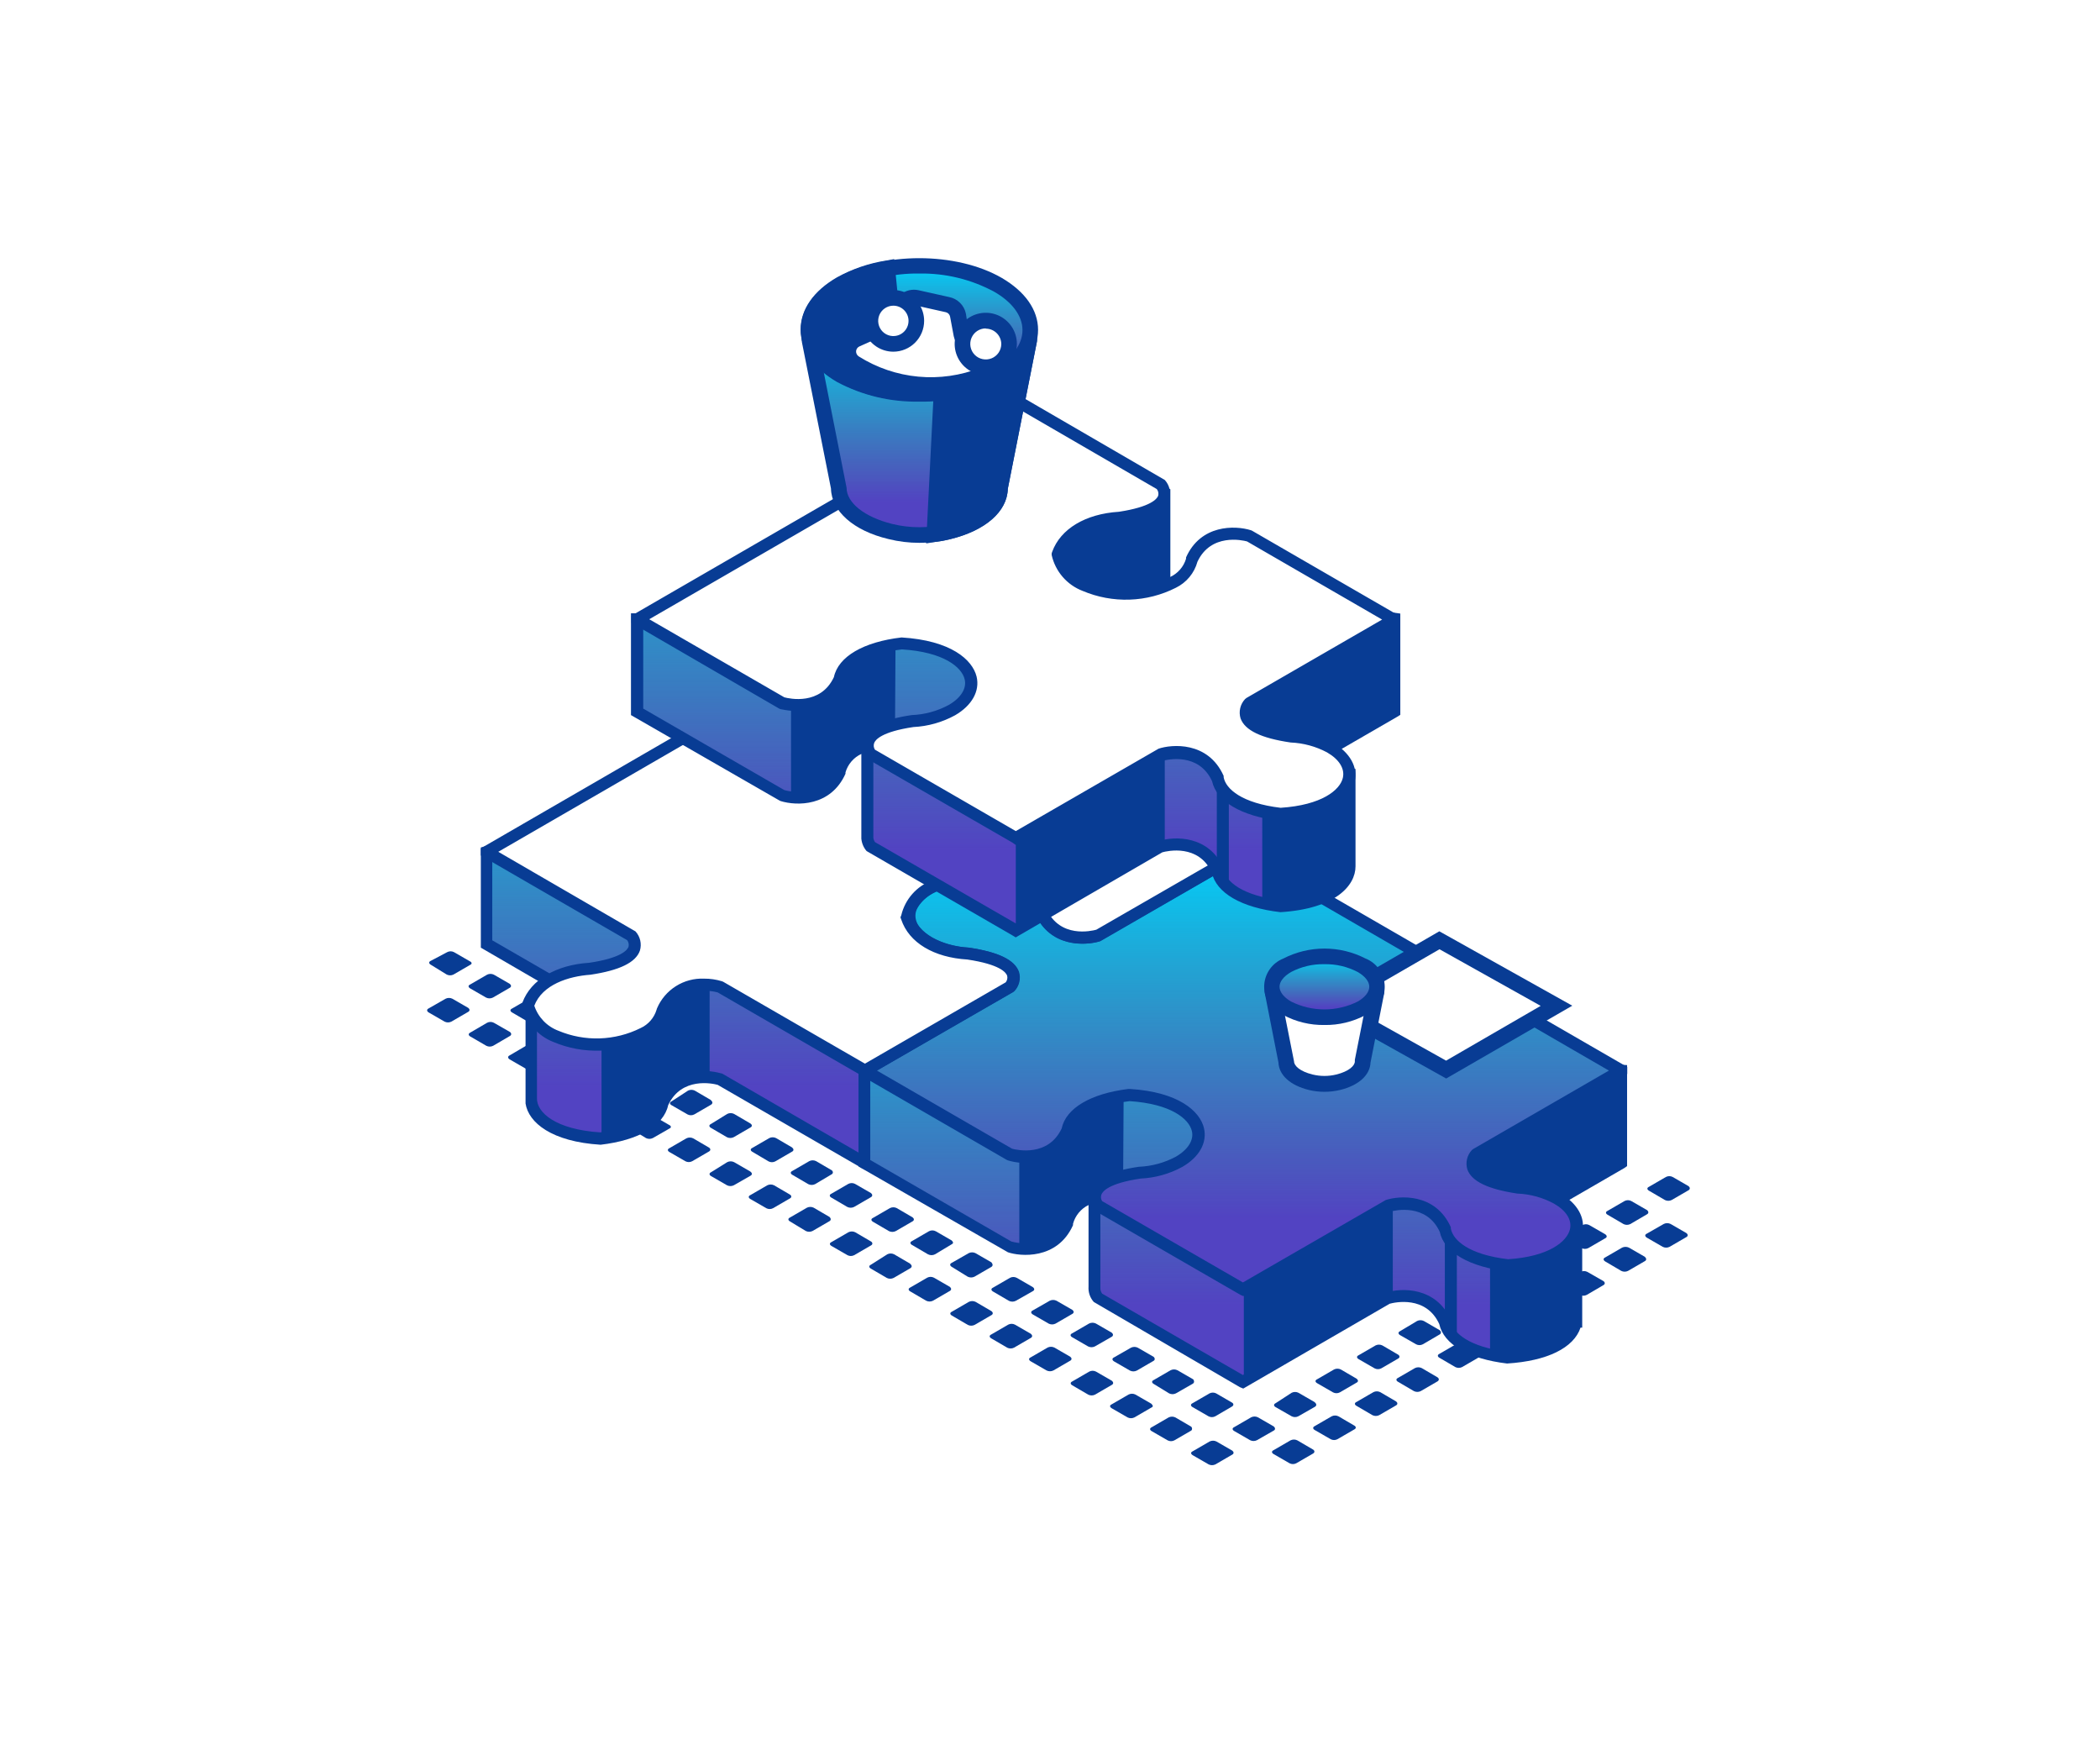 <svg width="480" height="400" viewBox="0 0 480 400" fill="none" xmlns="http://www.w3.org/2000/svg">
<rect width="480" height="400" fill="white"/>
<path d="M107.524 220.474L103.654 222.718C103.413 222.837 103.149 222.899 102.88 222.899C102.612 222.899 102.347 222.837 102.106 222.718L98.465 220.474C98.007 220.215 97.949 219.812 98.465 219.582L102.221 217.597C102.459 217.471 102.725 217.405 102.995 217.405C103.264 217.405 103.53 217.471 103.769 217.597L107.41 219.697C107.868 219.898 107.926 220.301 107.524 220.474Z" fill="#083C94"/>
<path d="M116.525 225.739L112.655 227.983C112.414 228.102 112.15 228.164 111.881 228.164C111.613 228.164 111.348 228.102 111.107 227.983L107.466 225.883C107.008 225.595 106.95 225.221 107.466 224.991L111.336 222.747C111.577 222.627 111.842 222.565 112.11 222.565C112.379 222.565 112.644 222.627 112.884 222.747L116.525 224.847C116.869 225.135 116.927 225.509 116.525 225.739Z" fill="#083C94"/>
<path d="M107.038 231.234L103.168 233.478C102.927 233.598 102.662 233.66 102.394 233.66C102.125 233.66 101.86 233.598 101.62 233.478L97.979 231.378C97.52 231.091 97.492 230.688 97.979 230.458L101.849 228.242C102.09 228.123 102.354 228.061 102.623 228.061C102.891 228.061 103.156 228.123 103.397 228.242L107.038 230.343C107.382 230.601 107.439 231.004 107.038 231.234Z" fill="#083C94"/>
<path d="M126.099 231.263L122.229 233.507C121.989 233.626 121.724 233.688 121.455 233.688C121.187 233.688 120.922 233.626 120.681 233.507L117.041 231.378C116.582 231.119 116.525 230.716 117.041 230.486L120.911 228.242C121.149 228.116 121.415 228.05 121.685 228.05C121.954 228.05 122.22 228.116 122.459 228.242L126.099 230.342C126.386 230.63 126.443 231.033 126.099 231.263Z" fill="#083C94"/>
<path d="M116.553 236.758L112.712 239.002C112.471 239.121 112.206 239.183 111.938 239.183C111.669 239.183 111.405 239.121 111.164 239.002L107.494 236.873C107.036 236.614 107.007 236.211 107.494 235.981L111.336 233.737C111.575 233.611 111.84 233.545 112.11 233.545C112.38 233.545 112.645 233.611 112.884 233.737L116.553 235.837C116.926 236.125 116.955 236.528 116.553 236.758Z" fill="#083C94"/>
<path d="M135.044 236.47L131.174 238.714C130.934 238.834 130.669 238.896 130.4 238.896C130.132 238.896 129.867 238.834 129.626 238.714L126.1 236.556C125.642 236.269 125.584 235.895 126.1 235.665L129.97 233.421C130.211 233.301 130.476 233.239 130.744 233.239C131.013 233.239 131.278 233.301 131.518 233.421L135.159 235.521C135.388 235.866 135.446 236.24 135.044 236.47Z" fill="#083C94"/>
<path d="M125.556 241.965L121.686 244.209C121.445 244.329 121.181 244.391 120.912 244.391C120.644 244.391 120.379 244.329 120.138 244.209L116.497 242.109C116.039 241.821 116.01 241.419 116.497 241.189L120.367 238.916C120.608 238.796 120.873 238.734 121.141 238.734C121.41 238.734 121.675 238.796 121.915 238.916L125.556 241.016C125.9 241.332 126.101 241.735 125.556 241.965Z" fill="#083C94"/>
<path d="M144.047 241.706L140.177 243.951C139.938 244.077 139.672 244.142 139.403 244.142C139.133 244.142 138.867 244.077 138.629 243.951L134.988 241.764C134.529 241.505 134.472 241.102 134.988 240.872L138.858 238.628C139.099 238.509 139.364 238.447 139.632 238.447C139.9 238.447 140.165 238.509 140.406 238.628L144.047 240.757C144.391 241.074 144.448 241.476 144.047 241.706Z" fill="#083C94"/>
<path d="M134.7 247.201L130.83 249.416C130.589 249.536 130.324 249.598 130.056 249.598C129.787 249.598 129.523 249.536 129.282 249.416L125.641 247.316C125.183 247.057 125.125 246.654 125.641 246.424L129.511 244.18C129.752 244.061 130.017 243.999 130.285 243.999C130.554 243.999 130.819 244.061 131.059 244.18L134.7 246.281C134.901 246.568 134.958 246.971 134.7 247.201Z" fill="#083C94"/>
<path d="M153.563 247.202L149.693 249.446C149.453 249.565 149.188 249.627 148.919 249.627C148.651 249.627 148.386 249.565 148.145 249.446L144.504 247.346C144.046 247.058 143.988 246.684 144.504 246.454L148.375 244.21C148.615 244.09 148.88 244.028 149.149 244.028C149.417 244.028 149.682 244.09 149.923 244.21L153.563 246.31C153.907 246.598 153.965 246.972 153.563 247.202Z" fill="#083C94"/>
<path d="M144.075 252.697L140.205 254.999C139.969 255.117 139.709 255.179 139.445 255.179C139.181 255.179 138.921 255.117 138.685 254.999L135.016 252.898C134.557 252.611 134.529 252.208 135.016 251.978L138.886 249.762C139.127 249.643 139.392 249.581 139.66 249.581C139.928 249.581 140.193 249.643 140.434 249.762L144.075 251.863C144.419 252.122 144.476 252.467 144.075 252.697Z" fill="#083C94"/>
<path d="M162.565 252.438L158.695 254.682C158.456 254.808 158.191 254.874 157.921 254.874C157.651 254.874 157.386 254.808 157.147 254.682L153.506 252.582C153.048 252.323 152.99 251.92 153.506 251.69L157.262 249.244C157.503 249.125 157.767 249.063 158.036 249.063C158.304 249.063 158.569 249.125 158.81 249.244L162.451 251.373C162.909 251.805 162.967 252.121 162.565 252.438Z" fill="#083C94"/>
<path d="M153.076 257.875L149.206 260.091C148.965 260.21 148.7 260.272 148.432 260.272C148.163 260.272 147.898 260.21 147.658 260.091L144.017 257.875C143.558 257.616 143.53 257.213 144.017 256.983L147.772 254.998C148.013 254.879 148.278 254.817 148.546 254.817C148.815 254.817 149.08 254.879 149.32 254.998L152.961 257.098C153.42 257.3 153.477 257.703 153.076 257.875Z" fill="#083C94"/>
<path d="M171.566 257.645L167.696 259.89C167.455 260.009 167.191 260.071 166.922 260.071C166.654 260.071 166.389 260.009 166.148 259.89L162.507 257.761C162.049 257.502 161.991 257.099 162.507 256.869L166.234 254.567C166.475 254.448 166.74 254.386 167.008 254.386C167.277 254.386 167.541 254.448 167.782 254.567L171.423 256.696C171.968 257.012 171.968 257.415 171.566 257.645Z" fill="#083C94"/>
<path d="M162.078 263.14L158.208 265.384C157.969 265.51 157.704 265.576 157.434 265.576C157.164 265.576 156.899 265.51 156.66 265.384L153.019 263.284C152.56 263.025 152.503 262.622 153.019 262.392L156.889 260.148C157.13 260.029 157.395 259.967 157.663 259.967C157.932 259.967 158.196 260.029 158.437 260.148L162.078 262.277C162.422 262.507 162.479 262.91 162.078 263.14Z" fill="#083C94"/>
<path d="M181.083 263.169L177.213 265.413C176.975 265.539 176.709 265.605 176.439 265.605C176.17 265.605 175.904 265.539 175.665 265.413L171.967 263.226C171.509 262.967 171.451 262.565 171.967 262.335L175.837 260.09C176.078 259.971 176.343 259.909 176.611 259.909C176.88 259.909 177.145 259.971 177.385 260.09L181.026 262.219C181.428 262.536 181.485 262.939 181.083 263.169Z" fill="#083C94"/>
<path d="M171.595 268.664L167.725 270.88C167.484 270.999 167.22 271.061 166.951 271.061C166.683 271.061 166.418 270.999 166.177 270.88L162.536 268.78C162.078 268.521 162.049 268.118 162.536 267.888L166.235 265.586C166.475 265.467 166.74 265.405 167.009 265.405C167.277 265.405 167.542 265.467 167.783 265.586L171.423 267.686C171.968 268.032 171.968 268.434 171.595 268.664Z" fill="#083C94"/>
<path d="M190.086 268.376L186.302 270.621C186.061 270.74 185.796 270.802 185.528 270.802C185.259 270.802 184.994 270.74 184.754 270.621L181.113 268.492C180.654 268.233 180.597 267.83 181.113 267.6L184.983 265.356C185.224 265.236 185.488 265.174 185.757 265.174C186.025 265.174 186.29 265.236 186.531 265.356L190.172 267.485C190.43 267.744 190.487 268.146 190.086 268.376Z" fill="#083C94"/>
<path d="M180.567 273.872L176.697 276.116C176.458 276.242 176.193 276.308 175.923 276.308C175.653 276.308 175.388 276.242 175.149 276.116L171.508 274.015C171.05 273.757 170.992 273.354 171.508 273.124L175.378 270.88C175.619 270.76 175.884 270.698 176.152 270.698C176.421 270.698 176.686 270.76 176.926 270.88L180.567 273.009C180.94 273.239 180.997 273.641 180.567 273.872Z" fill="#083C94"/>
<path d="M199.087 273.584L195.217 275.828C194.976 275.947 194.711 276.009 194.443 276.009C194.174 276.009 193.909 275.947 193.669 275.828L190.028 273.699C189.569 273.44 189.512 273.037 190.028 272.807L193.898 270.563C194.137 270.437 194.402 270.371 194.672 270.371C194.942 270.371 195.207 270.437 195.446 270.563L199.087 272.663C199.431 272.951 199.488 273.354 199.087 273.584Z" fill="#083C94"/>
<path d="M189.597 279.079L185.727 281.323C185.486 281.442 185.221 281.504 184.953 281.504C184.685 281.504 184.42 281.442 184.179 281.323L180.567 279.137C180.108 278.878 180.051 278.475 180.567 278.245L184.437 276.001C184.678 275.881 184.943 275.819 185.211 275.819C185.479 275.819 185.744 275.881 185.985 276.001L189.626 278.13C189.941 278.446 189.998 278.849 189.597 279.079Z" fill="#083C94"/>
<path d="M208.604 279.108L204.734 281.352C204.493 281.471 204.229 281.533 203.96 281.533C203.692 281.533 203.427 281.471 203.186 281.352L199.546 279.223C199.087 278.964 199.03 278.561 199.546 278.331L203.416 276.087C203.656 275.968 203.921 275.906 204.19 275.906C204.458 275.906 204.723 275.968 204.964 276.087L208.604 278.216C208.948 278.475 209.006 278.878 208.604 279.108Z" fill="#083C94"/>
<path d="M199.116 284.603L195.246 286.847C195.007 286.973 194.742 287.039 194.472 287.039C194.202 287.039 193.937 286.973 193.698 286.847L190.057 284.747C189.599 284.488 189.541 284.085 190.057 283.855L193.927 281.611C194.168 281.492 194.433 281.43 194.701 281.43C194.97 281.43 195.235 281.492 195.475 281.611L199.116 283.74C199.46 283.97 199.517 284.373 199.116 284.603Z" fill="#083C94"/>
<path d="M217.605 284.315L213.735 286.646C213.483 286.779 213.203 286.849 212.918 286.849C212.633 286.849 212.353 286.779 212.101 286.646L208.461 284.517C208.002 284.258 207.945 283.855 208.461 283.625L212.331 281.381C212.569 281.255 212.835 281.189 213.105 281.189C213.374 281.189 213.64 281.255 213.879 281.381L217.519 283.481C217.835 283.769 218.007 284.085 217.605 284.315Z" fill="#083C94"/>
<path d="M208.117 289.81L204.247 292.054C204.006 292.174 203.741 292.236 203.473 292.236C203.204 292.236 202.94 292.174 202.699 292.054L199.058 289.925C198.6 289.667 198.542 289.264 199.058 289.034L202.814 286.646C203.054 286.526 203.319 286.464 203.588 286.464C203.856 286.464 204.121 286.526 204.362 286.646L208.002 288.775C208.461 289.177 208.518 289.523 208.117 289.81Z" fill="#083C94"/>
<path d="M226.607 289.523L222.737 291.767C222.496 291.886 222.232 291.948 221.963 291.948C221.695 291.948 221.43 291.886 221.189 291.767L217.548 289.523C217.09 289.235 217.032 288.832 217.548 288.602L221.418 286.387C221.659 286.268 221.924 286.206 222.192 286.206C222.461 286.206 222.726 286.268 222.967 286.387L226.607 288.487C226.951 288.89 226.98 289.293 226.607 289.523Z" fill="#083C94"/>
<path d="M217.117 295.018L213.247 297.262C213.006 297.381 212.741 297.443 212.473 297.443C212.204 297.443 211.94 297.381 211.699 297.262L208.058 295.133C207.6 294.874 207.542 294.471 208.058 294.241L211.928 291.997C212.167 291.871 212.433 291.805 212.702 291.805C212.972 291.805 213.238 291.871 213.476 291.997L217.117 294.097C217.461 294.385 217.518 294.788 217.117 295.018Z" fill="#083C94"/>
<path d="M236.124 295.047L232.168 297.291C231.927 297.41 231.662 297.472 231.394 297.472C231.125 297.472 230.861 297.41 230.62 297.291L226.979 295.162C226.52 294.903 226.463 294.5 226.979 294.27L230.849 292.026C231.088 291.9 231.353 291.834 231.623 291.834C231.893 291.834 232.158 291.9 232.397 292.026L236.038 294.126C236.468 294.414 236.525 294.817 236.124 295.047Z" fill="#083C94"/>
<path d="M226.636 300.541L222.765 302.786C222.525 302.905 222.26 302.967 221.991 302.967C221.723 302.967 221.458 302.905 221.217 302.786L217.577 300.657C217.118 300.398 217.061 299.995 217.577 299.765L221.447 297.521C221.688 297.401 221.952 297.339 222.221 297.339C222.489 297.339 222.754 297.401 222.995 297.521L226.636 299.65C226.98 299.909 227.037 300.311 226.636 300.541Z" fill="#083C94"/>
<path d="M245.126 300.254L241.256 302.498C241.015 302.617 240.75 302.679 240.482 302.679C240.213 302.679 239.948 302.617 239.708 302.498L236.067 300.398C235.608 300.11 235.551 299.707 236.067 299.477L239.937 297.262C240.178 297.143 240.443 297.081 240.711 297.081C240.979 297.081 241.244 297.143 241.485 297.262L245.126 299.362C245.47 299.621 245.527 300.024 245.126 300.254Z" fill="#083C94"/>
<path d="M235.637 305.749L231.767 307.993C231.527 308.113 231.262 308.175 230.993 308.175C230.725 308.175 230.46 308.113 230.219 307.993L226.579 305.864C226.12 305.605 226.063 305.203 226.579 304.973L230.449 302.728C230.687 302.602 230.953 302.537 231.223 302.537C231.492 302.537 231.758 302.602 231.997 302.728L235.637 304.829C235.981 305.116 236.039 305.519 235.637 305.749Z" fill="#083C94"/>
<path d="M254.127 305.49L250.257 307.706C250.016 307.825 249.751 307.887 249.483 307.887C249.214 307.887 248.949 307.825 248.709 307.706L245.068 305.605C244.609 305.346 244.552 304.944 245.068 304.713L248.938 302.469C249.179 302.35 249.444 302.288 249.712 302.288C249.98 302.288 250.245 302.35 250.486 302.469L254.127 304.57C254.471 304.857 254.499 305.26 254.127 305.49Z" fill="#083C94"/>
<path d="M244.638 310.957L240.768 313.201C240.528 313.32 240.263 313.382 239.994 313.382C239.726 313.382 239.461 313.32 239.22 313.201L235.58 311.101C235.121 310.813 235.064 310.439 235.58 310.209L239.45 307.965C239.69 307.846 239.955 307.784 240.224 307.784C240.492 307.784 240.757 307.846 240.998 307.965L244.638 310.065C244.982 310.353 245.04 310.727 244.638 310.957Z" fill="#083C94"/>
<path d="M263.702 310.985L259.832 313.229C259.591 313.348 259.326 313.41 259.058 313.41C258.789 313.41 258.525 313.348 258.284 313.229L254.643 311.129C254.184 310.841 254.127 310.438 254.643 310.208L258.513 307.993C258.754 307.874 259.019 307.812 259.287 307.812C259.556 307.812 259.821 307.874 260.061 307.993L263.702 310.093C263.989 310.352 264.046 310.755 263.702 310.985Z" fill="#083C94"/>
<path d="M254.156 316.48L250.286 318.724C250.045 318.844 249.78 318.906 249.512 318.906C249.244 318.906 248.979 318.844 248.738 318.724L245.097 316.595C244.639 316.336 244.581 315.934 245.097 315.703L248.967 313.459C249.206 313.333 249.472 313.268 249.741 313.268C250.011 313.268 250.277 313.333 250.515 313.459L254.156 315.56C254.5 315.847 254.557 316.25 254.156 316.48Z" fill="#083C94"/>
<path d="M272.646 316.222L268.776 318.437C268.535 318.556 268.27 318.618 268.002 318.618C267.733 318.618 267.469 318.556 267.228 318.437L263.702 316.279C263.243 316.02 263.186 315.617 263.702 315.387L267.572 313.143C267.813 313.024 268.077 312.962 268.346 312.962C268.614 312.962 268.879 313.024 269.12 313.143L272.761 315.243C272.99 315.589 273.019 315.991 272.646 316.222Z" fill="#083C94"/>
<path d="M263.157 321.688L259.287 323.932C259.046 324.051 258.781 324.113 258.513 324.113C258.244 324.113 257.98 324.051 257.739 323.932L254.098 321.832C253.64 321.544 253.582 321.17 254.098 320.94L257.968 318.696C258.209 318.577 258.474 318.515 258.742 318.515C259.011 318.515 259.276 318.577 259.516 318.696L263.157 320.796C263.501 321.17 263.702 321.458 263.157 321.688Z" fill="#083C94"/>
<path d="M281.619 321.429L277.777 323.673C277.539 323.799 277.273 323.865 277.003 323.865C276.734 323.865 276.468 323.799 276.229 323.673L272.588 321.573C272.13 321.314 272.072 320.911 272.588 320.681L276.459 318.437C276.694 318.318 276.954 318.256 277.218 318.256C277.482 318.256 277.742 318.318 277.978 318.437L281.647 320.566C281.991 320.796 282.02 321.17 281.619 321.429Z" fill="#083C94"/>
<path d="M272.302 326.924L268.432 329.168C268.193 329.294 267.927 329.36 267.657 329.36C267.388 329.36 267.122 329.294 266.883 329.168L263.243 327.068C262.784 326.809 262.727 326.406 263.243 326.176L267.113 323.932C267.354 323.813 267.618 323.75 267.887 323.75C268.155 323.75 268.42 323.813 268.661 323.932L272.302 326.061C272.502 326.291 272.56 326.694 272.302 326.924Z" fill="#083C94"/>
<path d="M291.165 326.924L287.295 329.14C287.054 329.259 286.789 329.321 286.521 329.321C286.252 329.321 285.987 329.259 285.747 329.14L282.106 327.039C281.647 326.78 281.59 326.378 282.106 326.148L285.976 323.903C286.217 323.784 286.482 323.722 286.75 323.722C287.019 323.722 287.283 323.784 287.524 323.903L291.165 326.004C291.509 326.32 291.537 326.723 291.165 326.924Z" fill="#083C94"/>
<path d="M281.677 332.42L277.807 334.664C277.566 334.783 277.301 334.845 277.033 334.845C276.764 334.845 276.499 334.783 276.258 334.664L272.618 332.563C272.159 332.276 272.102 331.902 272.618 331.671L276.488 329.427C276.729 329.308 276.993 329.246 277.262 329.246C277.53 329.246 277.795 329.308 278.036 329.427L281.677 331.528C282.021 331.815 282.078 332.189 281.677 332.42Z" fill="#083C94"/>
<path d="M300.625 321.458L296.755 323.673C296.52 323.792 296.26 323.854 295.996 323.854C295.732 323.854 295.472 323.792 295.236 323.673L291.567 321.573C291.108 321.314 291.079 320.911 291.567 320.681L295.236 318.293C295.477 318.174 295.742 318.112 296.01 318.112C296.279 318.112 296.543 318.174 296.784 318.293L300.425 320.393C300.97 320.825 300.97 321.17 300.625 321.458Z" fill="#083C94"/>
<path d="M310.114 315.962L306.244 318.207C306.005 318.333 305.74 318.398 305.47 318.398C305.2 318.398 304.935 318.333 304.696 318.207L301.055 316.106C300.597 315.847 300.539 315.445 301.055 315.214L304.925 312.97C305.166 312.851 305.431 312.789 305.699 312.789C305.968 312.789 306.233 312.851 306.473 312.97L310.114 315.099C310.458 315.416 310.515 315.732 310.114 315.962Z" fill="#083C94"/>
<path d="M319.602 310.467L315.732 312.711C315.494 312.837 315.228 312.903 314.958 312.903C314.689 312.903 314.423 312.837 314.184 312.711L310.544 310.611C310.085 310.352 310.028 309.949 310.544 309.719L314.414 307.475C314.654 307.356 314.919 307.294 315.188 307.294C315.456 307.294 315.721 307.356 315.962 307.475L319.602 309.604C319.946 309.834 320.004 310.237 319.602 310.467Z" fill="#083C94"/>
<path d="M329.062 304.972L325.221 307.216C324.982 307.342 324.717 307.408 324.447 307.408C324.177 307.408 323.912 307.342 323.673 307.216L320.004 305.116C319.574 304.857 319.516 304.454 320.004 304.224L323.902 301.894C324.143 301.774 324.408 301.712 324.676 301.712C324.945 301.712 325.21 301.774 325.45 301.894L329.12 304.023C329.435 304.339 329.464 304.742 329.062 304.972Z" fill="#083C94"/>
<path d="M338.551 299.477L334.681 301.722C334.44 301.841 334.175 301.903 333.907 301.903C333.638 301.903 333.373 301.841 333.133 301.722L329.635 299.535C329.177 299.276 329.119 298.873 329.635 298.643L333.505 296.399C333.746 296.28 334.011 296.218 334.279 296.218C334.548 296.218 334.813 296.28 335.053 296.399L338.694 298.528C338.895 298.845 338.952 299.247 338.551 299.477Z" fill="#083C94"/>
<path d="M348.041 293.982L344.171 296.226C343.93 296.345 343.665 296.407 343.397 296.407C343.128 296.407 342.863 296.345 342.623 296.226L338.982 294.097C338.523 293.838 338.466 293.435 338.982 293.205L342.852 290.961C343.093 290.842 343.358 290.78 343.626 290.78C343.895 290.78 344.159 290.842 344.4 290.961L348.041 293.09C348.385 293.349 348.442 293.752 348.041 293.982Z" fill="#083C94"/>
<path d="M357.529 288.487L353.659 290.731C353.418 290.85 353.153 290.912 352.885 290.912C352.617 290.912 352.352 290.85 352.111 290.731L348.47 288.602C348.012 288.343 347.954 287.94 348.47 287.71L352.34 285.466C352.581 285.347 352.846 285.285 353.114 285.285C353.383 285.285 353.648 285.347 353.888 285.466L357.529 287.595C357.873 287.854 357.902 288.257 357.529 288.487Z" fill="#083C94"/>
<path d="M366.903 282.992L363.033 285.236C362.792 285.355 362.527 285.417 362.259 285.417C361.99 285.417 361.726 285.355 361.485 285.236L357.844 283.107C357.385 282.848 357.357 282.445 357.844 282.215L361.714 279.971C361.953 279.845 362.218 279.779 362.488 279.779C362.758 279.779 363.023 279.845 363.262 279.971L366.903 282.071C367.333 282.359 367.39 282.762 366.903 282.992Z" fill="#083C94"/>
<path d="M376.478 277.496L372.637 279.74C372.396 279.86 372.131 279.922 371.863 279.922C371.594 279.922 371.329 279.86 371.089 279.74L367.448 277.611C366.989 277.353 366.932 276.95 367.448 276.72L371.318 274.476C371.557 274.35 371.822 274.284 372.092 274.284C372.362 274.284 372.627 274.35 372.866 274.476L376.507 276.576C376.822 276.863 376.879 277.266 376.478 277.496Z" fill="#083C94"/>
<path d="M385.967 272.002L382.097 274.246C381.856 274.365 381.591 274.427 381.323 274.427C381.054 274.427 380.789 274.365 380.548 274.246L376.908 272.117C376.449 271.858 376.392 271.455 376.908 271.225L380.778 268.981C381.017 268.855 381.282 268.789 381.552 268.789C381.822 268.789 382.087 268.855 382.326 268.981L385.967 271.081C386.311 271.369 386.339 271.772 385.967 272.002Z" fill="#083C94"/>
<path d="M300.167 332.16L296.297 334.404C296.058 334.53 295.792 334.596 295.523 334.596C295.253 334.596 294.987 334.53 294.749 334.404L291.108 332.304C290.649 332.045 290.592 331.642 291.108 331.412L294.978 329.168C295.219 329.048 295.484 328.986 295.752 328.986C296.021 328.986 296.285 329.048 296.526 329.168L300.167 331.297C300.511 331.527 300.539 331.93 300.167 332.16Z" fill="#083C94"/>
<path d="M309.569 326.665L305.699 328.909C305.46 329.035 305.195 329.101 304.925 329.101C304.655 329.101 304.39 329.035 304.151 328.909L300.51 326.809C300.051 326.55 300.023 326.147 300.51 325.917L304.38 323.673C304.621 323.554 304.886 323.492 305.154 323.492C305.423 323.492 305.687 323.554 305.928 323.673L309.569 325.802C309.97 326.032 310.028 326.435 309.569 326.665Z" fill="#083C94"/>
<path d="M319.115 321.17L315.245 323.414C315.004 323.534 314.739 323.596 314.471 323.596C314.202 323.596 313.938 323.534 313.697 323.414L310.056 321.285C309.598 321.027 309.54 320.624 310.056 320.394L313.926 318.15C314.167 318.03 314.432 317.968 314.7 317.968C314.969 317.968 315.234 318.03 315.474 318.15L319.115 320.279C319.459 320.537 319.516 320.94 319.115 321.17Z" fill="#083C94"/>
<path d="M328.604 315.675L324.734 317.919C324.493 318.038 324.229 318.1 323.96 318.1C323.692 318.1 323.427 318.038 323.186 317.919L319.546 315.79C319.087 315.531 319.03 315.128 319.546 314.898L323.416 312.654C323.656 312.535 323.921 312.473 324.19 312.473C324.458 312.473 324.723 312.535 324.964 312.654L328.604 314.783C328.948 315.042 328.977 315.416 328.604 315.675Z" fill="#083C94"/>
<path d="M338.064 310.18L334.194 312.424C333.953 312.543 333.688 312.605 333.42 312.605C333.151 312.605 332.887 312.543 332.646 312.424L329.005 310.295C328.547 310.036 328.518 309.633 329.005 309.403L332.875 307.159C333.116 307.04 333.381 306.978 333.649 306.978C333.918 306.978 334.183 307.04 334.423 307.159L338.064 309.288C338.408 309.662 338.465 309.95 338.064 310.18Z" fill="#083C94"/>
<path d="M347.553 304.684L343.682 306.929C343.442 307.048 343.177 307.11 342.908 307.11C342.64 307.11 342.375 307.048 342.134 306.929L338.494 304.8C338.035 304.541 337.978 304.138 338.494 303.908L342.364 301.664C342.603 301.538 342.868 301.472 343.138 301.472C343.408 301.472 343.673 301.538 343.912 301.664L347.553 303.764C347.897 304.051 347.954 304.454 347.553 304.684Z" fill="#083C94"/>
<path d="M357.042 299.189L353.172 301.433C352.931 301.553 352.666 301.615 352.398 301.615C352.129 301.615 351.864 301.553 351.624 301.433L347.983 299.304C347.524 299.045 347.467 298.643 347.983 298.412L351.853 296.168C352.092 296.042 352.357 295.977 352.627 295.977C352.897 295.977 353.162 296.042 353.401 296.168L357.042 298.269C357.386 298.556 357.443 298.959 357.042 299.189Z" fill="#083C94"/>
<path d="M366.502 293.695L362.66 295.939C362.419 296.058 362.155 296.12 361.886 296.12C361.618 296.12 361.353 296.058 361.112 295.939L357.443 293.81C356.984 293.551 356.955 293.148 357.443 292.918L361.284 290.674C361.523 290.548 361.788 290.482 362.058 290.482C362.328 290.482 362.593 290.548 362.832 290.674L366.502 292.774C366.903 293.062 366.903 293.465 366.502 293.695Z" fill="#083C94"/>
<path d="M375.99 288.199L372.12 290.443C371.88 290.562 371.615 290.624 371.346 290.624C371.078 290.624 370.813 290.562 370.572 290.443L366.903 288.285C366.444 287.998 366.387 287.595 366.903 287.365L370.773 285.121C371.015 285.007 371.28 284.949 371.547 284.949C371.814 284.949 372.079 285.007 372.321 285.121L375.962 287.221C376.334 287.566 376.392 287.969 375.99 288.199Z" fill="#083C94"/>
<path d="M385.479 282.704L381.609 284.948C381.369 285.067 381.104 285.13 380.835 285.13C380.567 285.13 380.302 285.067 380.061 284.948L376.421 282.848C375.962 282.56 375.905 282.158 376.421 281.927L380.291 279.712C380.531 279.593 380.796 279.531 381.065 279.531C381.333 279.531 381.598 279.593 381.839 279.712L385.479 281.812C385.823 282.071 385.881 282.474 385.479 282.704Z" fill="#083C94"/>
<path d="M261.466 191.04L262.419 188.769C264.961 188.48 267.422 187.695 269.664 186.46C272.771 184.666 274.201 182.281 274.01 179.914V158.922L257.996 157.815L242.745 165.697L216.132 176.422L197.697 165.869L177.87 177.319C170.778 178.636 157.109 181.135 156.061 181.498C154.65 181.937 136.024 190.124 135.967 190.143L111.184 194.761V215.792L128.608 225.849L127.197 229.665L121.478 230.181V250.982H121.345C121.192 255.238 126.301 259.57 137.073 260.257C145.957 259.207 150.665 255.829 151.352 252.146C155.165 243.749 164.487 246.65 164.525 246.669L197.601 265.753L230.678 246.669C231.266 245.996 231.567 245.119 231.516 244.226V223.234C232.174 223.506 232.811 223.825 233.423 224.188C234.476 224.689 235.408 225.412 236.156 226.308C236.903 227.204 237.447 228.252 237.75 229.379C241.563 237.776 250.886 234.875 250.924 234.856L284 215.772V194.78L261.466 191.04Z" fill="#5243C2"/>
<path d="M261.466 191.04L262.419 188.769C264.961 188.48 267.422 187.695 269.664 186.46C272.771 184.666 274.201 182.281 274.01 179.914V158.922L257.996 157.815L242.745 165.697L216.132 176.422L197.697 165.869L177.87 177.319C170.778 178.636 157.109 181.135 156.061 181.498C154.65 181.937 136.024 190.124 135.967 190.143L111.184 194.761V215.792L128.608 225.849L127.197 229.665L121.478 230.181V250.982H121.345C121.192 255.238 126.301 259.57 137.073 260.257C145.957 259.207 150.665 255.829 151.352 252.146C155.165 243.749 164.487 246.65 164.525 246.669L197.601 265.753L230.678 246.669C231.266 245.996 231.567 245.119 231.516 244.226V223.234C232.174 223.506 232.811 223.825 233.423 224.188C234.476 224.689 235.408 225.412 236.156 226.308C236.903 227.204 237.447 228.252 237.75 229.379C241.563 237.776 250.886 234.875 250.924 234.856L284 215.772V194.78L261.466 191.04Z" fill="url(#paint0_linear)"/>
<path d="M197.735 267.337L197.048 266.993L164.048 247.929C162.962 247.623 155.775 246.02 152.724 252.566C151.733 257.222 145.995 260.6 137.282 261.612C126.092 260.925 120.792 256.555 120.125 252.184V228.998L126.301 228.425L127.026 226.517L109.906 216.574V193.674L110.974 193.387L135.757 188.788C141.476 186.231 154.573 180.544 155.851 180.143C156.671 179.895 163.991 178.502 177.584 175.983L197.601 164.228L198.288 164.552L216.208 174.895L242.116 164.495L257.729 156.441L258.263 156.556L275.307 157.72V159.037V181.365C275.011 182.734 274.409 184.018 273.548 185.122C272.686 186.226 271.586 187.12 270.331 187.739C268.306 188.869 266.1 189.638 263.811 190.01L285.601 193.483V194.704V216.612L284.82 217.013L251.534 236.211C248.598 237.146 240.21 237.891 236.683 229.99V229.685C236.423 228.76 235.966 227.903 235.344 227.172C234.722 226.44 233.95 225.852 233.08 225.448V244.226C233.138 245.461 232.707 246.669 231.879 247.585L231.554 247.852L197.735 267.337ZM164.792 245.295H164.906L165.211 245.429L197.62 264.207L229.801 245.601C230.064 245.249 230.199 244.818 230.182 244.379V221.212L232.088 221.994C232.839 222.28 233.565 222.624 234.262 223.024C235.458 223.615 236.517 224.449 237.371 225.475C238.225 226.501 238.854 227.694 239.218 228.979C242.268 235.582 249.418 233.921 250.542 233.616L282.799 214.971V195.887L259.56 192.128L261.466 187.586H262.248C264.614 187.315 266.905 186.589 268.996 185.449C271.513 183.998 272.809 182.128 272.676 180.201L272.542 178.712H272.695V160.392L258.263 159.38L243.355 167.014L215.96 177.968L215.331 177.548L197.601 167.357L178.099 178.579C165.268 180.964 157.128 182.51 156.442 182.72C155.755 182.93 147.691 186.384 136.596 191.25L136.177 191.403L112.518 195.811V214.895L130.267 225.143L128.17 230.868L127.293 230.982L122.736 231.402V250.925C122.603 254.265 127.064 258.139 137.187 258.787C145.842 257.757 149.541 254.494 150.055 251.784L150.151 251.478C153.468 244.112 161.055 244.207 164.792 245.295Z" fill="#083C94"/>
<path d="M137.492 238.768V259.76L143.383 258.787L149.693 255.161L151.847 251.173L154.993 247.738L159.778 246.23H162.199V225.124H159.473L154.917 226.707L152.496 228.845L149.941 233.997L145.213 237.642L137.588 238.749L137.492 238.768Z" fill="#083C94"/>
<path d="M197.602 244.685V265.677L231.345 245.696L232.165 225.143L228.352 226.479L197.697 244.665L197.602 244.685Z" fill="#083C94"/>
<path d="M223.682 200.62V218.311L215.694 216.86L208.068 210.696L208.64 204.399L216.685 200.582H223.587L223.682 200.62Z" fill="#083C94"/>
<path d="M246.501 214.246V235.372L251.134 234.895L284.21 215.811V194.819L253.707 212.834L246.501 214.246Z" fill="#083C94"/>
<path d="M273.419 161.67L273.858 181.651L269.682 186.498L251.228 175.506L250.428 172.853L253.878 169.685L263.029 167.777L271.513 164.533L273.419 161.67Z" fill="#083C94"/>
<path d="M239.315 208.311H236.569V229.418H239.315V208.311Z" fill="#083C94"/>
<path d="M370.589 244.665L346.912 243.73L327.6 240.906L284.115 215.792L258.168 230.753H257.768L234.891 215.83L223.453 207.395L207.934 209.666V230.181C207.915 230.314 207.915 230.449 207.934 230.581V230.849C208.141 232.082 208.642 233.246 209.396 234.243C210.149 235.24 211.133 236.04 212.262 236.574C215.034 238.074 218.111 238.922 221.26 239.055C223.095 239.313 224.906 239.721 226.674 240.276L224.215 245.219L211.614 241.039L197.602 244.665V265.657L230.659 284.741C230.659 284.741 240.191 287.661 243.832 279.283C244.136 278.154 244.679 277.103 245.426 276.204C246.173 275.305 247.106 274.578 248.16 274.073C248.775 273.717 249.412 273.398 250.066 273.119V294.111C250.03 294.999 250.337 295.868 250.924 296.535L283.981 315.618L317.057 296.535C317.057 296.535 326.589 293.615 330.231 302.012C330.917 305.657 335.55 309.035 344.319 310.084C354.614 309.474 359.57 305.752 360.142 301.84V301.439C360.161 301.179 360.161 300.917 360.142 300.657V280.6H351.945L350.115 277.623L370.608 265.791V244.799L370.589 244.665Z" fill="#5243C2"/>
<path d="M370.589 244.665L346.912 243.73L327.6 240.906L284.115 215.792L258.168 230.753H257.768L234.891 215.83L223.453 207.395L207.934 209.666V230.181C207.915 230.314 207.915 230.449 207.934 230.581V230.849C208.141 232.082 208.642 233.246 209.396 234.243C210.149 235.24 211.133 236.04 212.262 236.574C215.034 238.074 218.111 238.922 221.26 239.055C223.095 239.313 224.906 239.721 226.674 240.276L224.215 245.219L211.614 241.039L197.602 244.665V265.657L230.659 284.741C230.659 284.741 240.191 287.661 243.832 279.283C244.136 278.154 244.679 277.103 245.426 276.204C246.173 275.305 247.106 274.578 248.16 274.073C248.775 273.717 249.412 273.398 250.066 273.119V294.111C250.03 294.999 250.337 295.868 250.924 296.535L283.981 315.618L317.057 296.535C317.057 296.535 326.589 293.615 330.231 302.012C330.917 305.657 335.55 309.035 344.319 310.084C354.614 309.474 359.57 305.752 360.142 301.84V301.439C360.161 301.179 360.161 300.917 360.142 300.657V280.6H351.945L350.115 277.623L370.608 265.791V244.799L370.589 244.665Z" fill="url(#paint1_linear)"/>
<path d="M284.172 317.336L283.391 317.012L250.009 297.546C249.584 297.072 249.259 296.516 249.052 295.913C248.846 295.31 248.763 294.671 248.808 294.035V275.39C247.945 275.81 247.181 276.411 246.57 277.152C245.958 277.893 245.512 278.756 245.262 279.684V279.989C241.678 288.005 233.1 287.127 230.392 286.192L196.229 266.574V243.673L197.297 243.387L211.328 239.57L211.843 239.704L223.453 243.52L224.654 241.078C223.454 240.774 222.238 240.532 221.013 240.352C217.673 240.217 214.411 239.309 211.481 237.7C209.23 236.549 207.509 234.574 206.677 232.185H206.448V230.811C206.428 230.569 206.428 230.327 206.448 230.085V208.483L207.63 208.254L223.72 205.945L235.73 214.666L258.035 229.246L284.115 214.189L284.84 214.628L328.058 239.608L347.122 242.375L371.905 243.406V244.704V266.497L371.276 266.936L352.022 278.081L352.803 279.188H361.649V300.791C361.668 301.083 361.668 301.376 361.649 301.668V303.405H361.268C359.723 308.042 353.642 311.039 344.472 311.611C335.645 310.561 329.964 307.203 328.973 302.584C325.942 296.001 318.774 297.642 317.649 297.947L284.172 317.336ZM251.916 295.638L284.096 314.245L316.791 295.39C320.451 294.264 328.23 294.111 331.623 301.611V301.917C332.119 304.607 335.76 307.832 344.529 308.901C354.29 308.31 358.389 304.703 358.847 301.802V301.42V281.936H351.221L348.209 277.184L369.179 264.99V246.02L346.493 245.066L326.914 242.089L284.096 217.395L258.436 232.185L257.006 231.86L234.129 216.918L223.053 208.769L209.212 210.792V230.715C209.411 231.721 209.845 232.665 210.478 233.471C211.111 234.276 211.925 234.921 212.853 235.353C215.444 236.755 218.319 237.551 221.261 237.681C223.201 237.935 225.115 238.363 226.98 238.959L228.486 239.456L224.807 246.879L223.625 246.517L211.405 242.471L198.918 245.734V265.104L231.174 283.73C232.261 284.035 239.429 285.734 242.498 279.092C242.851 277.806 243.474 276.609 244.326 275.582C245.177 274.556 246.237 273.723 247.436 273.138C248.134 272.742 248.86 272.397 249.609 272.108L251.515 271.344V294.245C251.481 294.742 251.623 295.235 251.916 295.638Z" fill="#083C94"/>
<path d="M337.532 263.787L370.57 244.703L284.115 194.666L250.981 213.788C250.981 213.788 241.449 216.707 237.808 208.311C237.121 204.608 232.394 201.231 223.491 200.2C207.439 201.192 203.645 210.524 212.052 215.467C214.823 216.974 217.9 217.829 221.05 217.967C235.615 220.143 230.583 225.6 230.583 225.6L197.602 244.627L230.64 263.711C230.64 263.711 240.172 266.63 243.813 258.234C244.499 254.55 249.227 251.154 258.13 250.123C274.182 251.115 277.976 260.447 269.473 265.39C266.701 266.89 263.624 267.738 260.475 267.871C245.91 270.046 250.943 275.504 250.943 275.504L284 294.588L317.076 275.504C317.076 275.504 326.608 272.585 330.25 280.981C330.936 284.684 335.645 288.061 344.548 289.092C360.6 288.1 364.375 278.768 355.872 273.825C353.101 272.318 350.024 271.464 346.874 271.325C332.461 269.226 337.532 263.787 337.532 263.787Z" fill="#5243C2"/>
<path d="M337.532 263.787L370.57 244.703L284.115 194.666L250.981 213.788C250.981 213.788 241.449 216.707 237.808 208.311C237.121 204.608 232.394 201.231 223.491 200.2C207.439 201.192 203.645 210.524 212.052 215.467C214.823 216.974 217.9 217.829 221.05 217.967C235.615 220.143 230.583 225.6 230.583 225.6L197.602 244.627L230.64 263.711C230.64 263.711 240.172 266.63 243.813 258.234C244.499 254.55 249.227 251.154 258.13 250.123C274.182 251.115 277.976 260.447 269.473 265.39C266.701 266.89 263.624 267.738 260.475 267.871C245.91 270.046 250.943 275.504 250.943 275.504L284 294.588L317.076 275.504C317.076 275.504 326.608 272.585 330.25 280.981C330.936 284.684 335.645 288.061 344.548 289.092C360.6 288.1 364.375 278.768 355.872 273.825C353.101 272.318 350.024 271.464 346.874 271.325C332.461 269.226 337.532 263.787 337.532 263.787Z" fill="url(#paint2_linear)"/>
<path d="M284.171 296.211L283.465 295.886L250.008 276.554C249.466 275.974 249.087 275.261 248.91 274.486C248.732 273.712 248.763 272.905 248.997 272.146C249.951 269.436 253.63 267.642 260.283 266.65C263.264 266.535 266.179 265.738 268.805 264.322C271.588 262.7 272.923 260.505 272.427 258.482C271.779 255.715 267.661 252.261 258.186 251.65C249.36 252.7 245.68 255.944 245.185 258.635V258.94C241.829 266.574 234.013 266.326 230.353 265.181L230.067 265.047L196.285 245.505V243.921L196.952 243.482L229.819 224.399C229.991 224.189 230.11 223.94 230.167 223.675C230.223 223.409 230.215 223.134 230.143 222.872C229.876 222.147 228.446 220.315 221.049 219.208C217.709 219.066 214.446 218.151 211.517 216.536C207.705 214.303 205.798 211.002 206.58 207.7C207.495 203.884 212.299 199.437 223.432 198.75C232.393 199.762 238.169 203.139 239.141 207.815C242.192 214.399 249.36 212.739 250.465 212.433L284.114 193.063L284.838 193.502L371.942 243.845V245.429L371.275 245.849L338.427 264.932C338.257 265.143 338.138 265.391 338.082 265.657C338.026 265.922 338.033 266.197 338.103 266.459C338.37 267.184 339.781 269.016 347.197 270.123C350.537 270.268 353.799 271.182 356.729 272.795C360.542 275.028 362.448 278.329 361.647 281.631C360.751 285.447 355.833 289.894 344.795 290.581C335.835 289.57 330.077 286.192 329.086 281.516C326.055 274.951 318.887 276.593 317.762 276.898L284.171 296.211ZM251.914 274.493L284.095 293.081L316.751 274.245C319.687 273.272 328.056 272.49 331.621 280.467V280.772C332.117 283.482 335.815 286.745 344.718 287.776C354.041 287.184 358.197 283.711 358.845 280.925C359.341 278.825 358.025 276.707 355.223 275.085C352.642 273.678 349.771 272.888 346.835 272.776C340.067 271.764 336.368 269.971 335.396 267.261C335.165 266.502 335.137 265.695 335.314 264.922C335.491 264.148 335.868 263.435 336.406 262.852L336.712 262.604L367.748 244.666L284.095 196.25L251.419 215.086C247.758 216.231 239.98 216.422 236.587 208.865V208.559C236.091 205.849 232.374 202.586 223.471 201.555C214.148 202.166 209.992 205.62 209.344 208.407C208.848 210.506 210.183 212.624 212.966 214.246C215.555 215.65 218.431 216.44 221.374 216.555C228.141 217.567 231.821 219.361 232.812 222.07C233.043 222.83 233.071 223.636 232.894 224.41C232.717 225.183 232.34 225.896 231.802 226.479L231.478 226.727L200.441 244.666L231.344 262.528C232.431 262.814 239.599 264.436 242.668 257.891C243.64 253.272 249.302 249.914 257.919 248.864H258.244C269.377 249.551 274.276 253.94 275.192 257.814C275.973 261.135 274.124 264.436 270.254 266.669C267.321 268.274 264.061 269.188 260.722 269.341C253.401 270.429 252.01 272.28 251.743 273.024C251.659 273.266 251.631 273.524 251.66 273.778C251.69 274.033 251.777 274.277 251.914 274.493Z" fill="#083C94"/>
<path d="M284.306 294.684V315.676L312.444 299.455L318.354 296.382V275.39L284.325 294.665L284.306 294.684Z" fill="#083C94"/>
<path d="M340.583 288.329V309.321L352.021 308.901L360.028 303.176L360.447 298.272V283.463L354.213 287.68L347.141 289.245L340.563 288.348C340.563 288.348 340.583 288.31 340.583 288.329Z" fill="#083C94"/>
<path d="M339.515 269.264L349.542 271.669L356.196 273.902L370.78 265.791V244.799L344.09 260.218L338.371 263.558L336.96 265.925L337.837 268.081L339.515 269.264Z" fill="#083C94"/>
<path d="M256.834 249.837L254.927 250.753L249.341 252.662L245.529 255.219L243.355 259.723L241.887 262.432L237.217 264.551L232.984 264.188V285.18L240.362 283.768L245.452 276.554L249.551 273.596L251 271.688L256.719 268.864L256.834 249.837Z" fill="#083C94"/>
<path d="M332.995 283.405H330.25V304.817H332.995V283.405Z" fill="#083C94"/>
<path d="M222.481 217.357H219.735V231.307H222.481V217.357Z" fill="#083C94"/>
<path d="M258.244 150.201C249.341 151.232 244.632 154.61 243.946 158.312C240.133 166.709 230.81 163.789 230.772 163.789L197.696 144.705L111.202 194.628L144.221 213.788C144.221 213.788 149.311 219.227 134.689 221.422C128.322 221.822 122.45 224.532 120.658 229.685C122.393 238.96 138.521 241.135 147.024 236.231C148.078 235.729 149.009 235.003 149.754 234.103C150.498 233.203 151.037 232.151 151.332 231.021C155.145 222.624 164.467 225.525 164.505 225.544L197.601 244.666L230.677 225.582C230.677 225.582 235.748 220.143 221.145 217.948C214.911 217.529 209.039 214.819 207.266 209.761C209.001 200.487 225.11 198.311 233.613 203.235C234.668 203.733 235.601 204.456 236.349 205.352C237.096 206.249 237.639 207.298 237.94 208.426C241.753 216.822 251.076 213.922 251.114 213.903L284.152 194.819L251.114 175.735C251.114 175.735 246.024 170.296 260.646 168.102C263.796 167.963 266.873 167.108 269.644 165.602C278.147 160.697 274.372 151.365 258.206 150.335L258.244 150.201Z" fill="white"/>
<path d="M197.735 246.211L197.048 245.887L164.048 226.803C162.943 226.497 155.775 224.894 152.724 231.421C152.371 232.71 151.749 233.909 150.897 234.939C150.046 235.969 148.986 236.806 147.787 237.394C144.5 239.057 140.89 239.984 137.21 240.109C133.529 240.234 129.865 239.555 126.473 238.119C124.718 237.439 123.158 236.336 121.931 234.908C120.704 233.48 119.848 231.771 119.438 229.933V229.475V229.055C121.345 223.94 127.064 220.505 134.69 220.028C142.01 218.94 143.402 217.108 143.669 216.364C143.73 216.104 143.733 215.834 143.677 215.574C143.621 215.313 143.507 215.068 143.345 214.856L109.906 195.506V193.922L110.573 193.483L197.697 143.063L198.421 143.502L231.307 162.586C232.393 162.891 239.561 164.494 242.631 157.968C243.622 153.292 249.379 149.915 258.092 148.903H258.244C269.378 149.59 274.296 153.979 275.192 157.853C275.974 161.155 274.125 164.456 270.274 166.689C267.34 168.295 264.081 169.215 260.742 169.38C253.44 170.468 252.029 172.3 251.781 173.044C251.713 173.302 251.705 173.572 251.758 173.833C251.811 174.095 251.923 174.341 252.087 174.552L285.525 193.845V195.429L284.858 195.849L251.534 215.085C248.598 216.04 240.21 216.784 236.683 208.864V208.559C236.418 207.626 235.953 206.762 235.321 206.027C234.689 205.292 233.905 204.704 233.022 204.303C230.119 202.86 226.94 202.058 223.7 201.953C220.46 201.847 217.235 202.441 214.244 203.692C212.949 204.191 211.783 204.977 210.835 205.992C209.888 207.007 209.182 208.224 208.773 209.551C210.679 214.265 216.532 216.25 221.47 216.574C228.237 217.566 231.917 219.36 232.908 222.07C233.143 222.829 233.173 223.636 232.996 224.41C232.818 225.185 232.439 225.898 231.898 226.478L231.593 226.726L197.735 246.211ZM160.941 223.654C162.317 223.645 163.686 223.845 165.002 224.246L165.288 224.36L197.697 243.081L229.877 224.494C230.046 224.282 230.164 224.034 230.22 223.769C230.276 223.504 230.27 223.229 230.201 222.967C229.934 222.223 228.523 220.391 221.107 219.284C213.482 218.826 207.762 215.467 205.989 210.124L205.818 209.647L206.009 209.15C206.439 207.353 207.303 205.689 208.527 204.305C209.75 202.92 211.294 201.858 213.024 201.212C216.41 199.768 220.071 199.083 223.749 199.205C227.428 199.327 231.035 200.253 234.319 201.918C235.51 202.508 236.564 203.341 237.414 204.363C238.265 205.385 238.892 206.574 239.256 207.853C242.307 214.437 249.456 212.776 250.58 212.471L281.483 194.666L250.104 176.479C249.562 175.899 249.182 175.186 249.001 174.412C248.821 173.639 248.846 172.831 249.074 172.071C250.009 169.361 253.707 167.567 260.341 166.575C263.322 166.462 266.238 165.665 268.863 164.246C271.665 162.624 272.981 160.43 272.485 158.407C271.837 155.64 267.719 152.185 258.244 151.575C249.437 152.624 245.757 155.869 245.242 158.559V158.865C241.754 166.67 233.537 166.059 230.601 165.162H230.487L230.182 165.01L197.601 146.25L113.891 194.666L145.251 212.853C145.786 213.437 146.161 214.151 146.338 214.923C146.515 215.696 146.489 216.501 146.262 217.261C145.308 219.971 141.61 221.765 134.976 222.757C129.885 223.12 123.976 225.028 122.126 229.837C122.56 231.142 123.28 232.334 124.233 233.325C125.186 234.315 126.349 235.08 127.636 235.562C130.626 236.818 133.851 237.413 137.092 237.308C140.332 237.202 143.512 236.399 146.414 234.952C147.287 234.553 148.066 233.972 148.697 233.248C149.328 232.524 149.798 231.673 150.074 230.753L150.17 230.448C151.063 228.354 152.572 226.582 154.496 225.368C156.42 224.154 158.669 223.557 160.941 223.654Z" fill="#083C94"/>
<path d="M318.677 141.499L266.232 134.037V112.606L256.071 106.881L228.618 100.488L158.424 139.018L152.057 141.499H145.651V162.491L178.728 181.575C178.728 181.575 188.26 184.495 191.901 176.098C192.198 174.971 192.737 173.922 193.481 173.025C194.226 172.129 195.157 171.406 196.209 170.907C196.825 170.551 197.462 170.232 198.116 169.953V190.945C198.097 191.059 198.097 191.175 198.116 191.289C198.203 191.993 198.494 192.657 198.955 193.197L232.031 212.281L265.088 193.197C265.088 193.197 274.62 190.277 278.261 198.674C278.948 202.357 283.657 205.754 292.54 206.785C303.026 206.136 308.23 201.975 308.287 197.777V176.861L298.012 174.59L318.506 162.739V141.747C318.506 141.747 318.696 141.499 318.677 141.499Z" fill="#5243C2"/>
<path d="M318.677 141.499L266.232 134.037V112.606L256.071 106.881L228.618 100.488L158.424 139.018L152.057 141.499H145.651V162.491L178.728 181.575C178.728 181.575 188.26 184.495 191.901 176.098C192.198 174.971 192.737 173.922 193.481 173.025C194.226 172.129 195.157 171.406 196.209 170.907C196.825 170.551 197.462 170.232 198.116 169.953V190.945C198.097 191.059 198.097 191.175 198.116 191.289C198.203 191.993 198.494 192.657 198.955 193.197L232.031 212.281L265.088 193.197C265.088 193.197 274.62 190.277 278.261 198.674C278.948 202.357 283.657 205.754 292.54 206.785C303.026 206.136 308.23 201.975 308.287 197.777V176.861L298.012 174.59L318.506 162.739V141.747C318.506 141.747 318.696 141.499 318.677 141.499Z" fill="url(#paint3_linear)"/>
<path d="M232.164 214.227L231.44 213.788L198.078 194.495C197.389 193.697 196.969 192.702 196.877 191.651C196.877 191.327 196.877 191.174 196.877 191.021V172.3C196.008 172.705 195.235 173.29 194.611 174.017C193.986 174.745 193.524 175.597 193.255 176.518V176.823C189.88 184.361 182.083 184.208 178.404 183.063L178.137 182.93L144.222 163.426V140.163H151.847L157.967 137.759L228.504 99.019L229.095 99.21L256.528 105.507L256.795 105.774L267.509 111.824V132.816L320.069 140.221V163.369L319.402 163.789L301.844 173.941L309.832 175.735V176.861V197.987C309.832 202.395 305.256 207.681 292.674 208.464C283.733 207.433 277.976 204.056 276.984 199.399C273.953 192.815 266.785 194.476 265.679 194.781L232.164 214.227ZM200.003 192.453L232.184 211.04L264.859 192.205C268.52 191.06 276.298 190.869 279.691 198.426V198.731C280.187 201.441 283.905 204.685 292.788 205.735C302.435 205.105 306.972 201.327 307.029 198.101V177.93L296.868 175.678L296.582 173.77L317.229 161.823V142.74L264.764 135.221V113.408L255.442 108.16L228.752 101.939L159.092 140.221L152.057 142.969H147.024V161.938L179.281 180.564C180.367 180.869 187.554 182.567 190.605 175.945C190.958 174.656 191.58 173.457 192.432 172.427C193.283 171.397 194.343 170.56 195.542 169.972C196.245 169.589 196.971 169.251 197.716 168.961L199.622 168.178V191.441C199.66 191.806 199.791 192.154 200.003 192.453Z" fill="#083C94"/>
<path d="M241.754 126.499C243.546 121.366 249.38 118.637 255.785 118.236C270.35 116.079 265.317 110.602 265.317 110.602L232.203 91.442L145.709 141.48L178.747 160.564C178.747 160.564 188.279 163.483 191.92 155.087C192.607 151.384 197.316 148.007 206.219 146.976C222.29 147.968 226.064 157.3 217.562 162.243C214.791 163.749 211.714 164.604 208.563 164.743C193.998 166.899 199.031 172.376 199.031 172.376L232.108 191.46L265.165 172.376C265.165 172.376 274.697 169.457 278.338 177.853C279.024 181.537 283.752 184.933 292.636 185.964C308.688 184.972 312.482 175.64 303.96 170.697C301.196 169.195 298.124 168.346 294.981 168.216C280.416 166.041 285.449 160.583 285.449 160.583L318.487 141.499L285.468 122.415C285.468 122.415 276.05 119.515 272.295 127.892C272.011 129.001 271.494 130.037 270.777 130.929C270.06 131.821 269.16 132.549 268.139 133.064C259.636 137.968 243.508 135.793 241.773 126.518L241.754 126.499Z" fill="white"/>
<path d="M232.164 193.102L231.44 192.586L198.078 173.331C197.543 172.747 197.169 172.032 196.996 171.259C196.822 170.485 196.853 169.68 197.086 168.922C198.021 166.213 201.719 164.419 208.353 163.426C211.334 163.314 214.25 162.517 216.875 161.098C219.677 159.476 220.993 157.281 220.497 155.259C219.849 152.472 215.693 148.999 206.142 148.408C197.468 149.438 193.769 152.701 193.254 155.411V155.717C189.003 165.049 178.785 162.052 178.346 162.052L178.06 161.919L144.336 142.339V140.755L145.003 140.316L232.107 89.954L232.813 90.278L266.232 109.687C266.77 110.269 267.147 110.983 267.324 111.756C267.502 112.529 267.473 113.336 267.242 114.095C266.289 116.805 262.591 118.618 255.956 119.591C250.981 119.916 245.033 121.977 243.164 126.633C243.587 127.954 244.3 129.164 245.25 130.175C246.199 131.185 247.363 131.97 248.655 132.473C251.644 133.727 254.868 134.324 258.108 134.222C261.348 134.12 264.528 133.321 267.433 131.881C268.304 131.483 269.08 130.905 269.711 130.184C270.342 129.464 270.813 128.618 271.093 127.702V127.396C274.449 119.858 282.265 120.03 285.925 121.175L286.192 121.29L319.917 140.793V142.358L319.268 142.797L286.402 161.881C286.231 162.091 286.113 162.34 286.057 162.605C286 162.87 286.007 163.145 286.078 163.407C286.345 164.152 287.774 165.984 295.171 167.09C298.511 167.226 301.773 168.134 304.703 169.743C308.516 171.976 310.423 175.277 309.641 178.579C308.726 182.396 303.922 186.861 292.769 187.548H292.407H292.293C283.714 186.499 278.052 183.14 277.041 178.522C274.01 171.919 266.842 173.579 265.736 173.884L232.164 193.102ZM199.984 171.327L232.183 189.934L264.821 171.098C267.757 170.106 276.126 169.323 279.691 177.319V177.625C280.187 180.315 283.866 183.56 292.712 184.609C302.13 183.999 306.286 180.544 306.934 177.777C307.43 175.678 306.095 173.541 303.312 171.938C300.743 170.576 297.903 169.807 295 169.686C288.232 168.693 284.553 166.9 283.561 164.19C283.326 163.431 283.296 162.624 283.474 161.849C283.651 161.075 284.03 160.362 284.572 159.781L284.896 159.514L315.913 141.595L285.029 123.732C283.981 123.446 276.774 121.824 273.705 128.37C273.352 129.656 272.729 130.853 271.878 131.88C271.026 132.906 269.966 133.739 268.768 134.324C265.484 135.986 261.878 136.913 258.2 137.038C254.522 137.163 250.862 136.484 247.473 135.049C245.705 134.375 244.132 133.272 242.894 131.84C241.657 130.408 240.793 128.691 240.381 126.843V126.461L240.495 126.118C242.402 120.851 248.121 117.435 255.747 116.958C263.029 115.851 264.459 114.019 264.726 113.293C264.796 113.031 264.803 112.757 264.747 112.491C264.691 112.226 264.572 111.978 264.402 111.767L232.183 93.084L148.397 141.518L179.28 159.362C180.405 159.667 187.554 161.27 190.605 154.743C191.596 150.068 197.353 146.69 206.066 145.679C217.352 146.366 222.27 150.755 223.223 154.629C224.005 157.93 222.156 161.232 218.305 163.465C215.371 165.071 212.112 165.991 208.773 166.155C201.49 167.243 200.079 169.075 199.813 169.8C199.721 170.051 199.689 170.319 199.718 170.584C199.748 170.849 199.839 171.103 199.984 171.327Z" fill="#083C94"/>
<path d="M232.184 191.536V212.528L260.322 196.403L266.232 193.292V172.3L232.203 191.498C232.203 191.498 232.184 191.517 232.184 191.536Z" fill="#083C94"/>
<path d="M288.519 185.182V206.174L299.957 205.773L307.983 200.048L308.421 195.143V180.296L302.188 184.514L295.134 186.059L288.557 185.162L288.519 185.182Z" fill="#083C94"/>
<path d="M287.393 166.098L297.402 168.502L304.074 170.735L318.658 162.624V141.632L291.968 157.052L286.249 160.392L284.819 162.777L285.696 164.914L287.393 166.098Z" fill="#083C94"/>
<path d="M204.694 146.594L202.788 147.51L197.202 149.418L193.389 151.976L191.197 156.479L189.71 159.208L185.058 161.327L180.807 160.945V181.937L188.165 180.525L193.313 173.502L197.411 170.525L198.86 168.617L204.58 165.773L204.694 146.594Z" fill="#083C94"/>
<path d="M266.118 115.64V133.999L261.257 135.335L250.352 134.571L243.909 130.755L242.612 125.583L245.872 121.461L253.364 118.656L261.734 117.339L266.004 113.713L266.118 115.64Z" fill="#083C94"/>
<path d="M280.874 180.239H278.129V201.65H280.874V180.239Z" fill="#083C94"/>
<path d="M187.307 75.393C186.992 75.394 186.681 75.461 186.394 75.589C186.106 75.717 185.848 75.904 185.637 76.137C185.425 76.371 185.264 76.646 185.165 76.945C185.065 77.243 185.028 77.56 185.058 77.874L191.73 111.461C191.73 115.488 195.657 119.514 203.512 121.461C207.894 122.542 212.474 122.542 216.857 121.461C224.711 119.553 228.638 115.488 228.638 111.461L235.311 77.874C235.34 77.56 235.303 77.243 235.204 76.945C235.104 76.646 234.943 76.371 234.732 76.137C234.52 75.904 234.262 75.717 233.975 75.589C233.687 75.461 233.376 75.394 233.061 75.393H187.307Z" fill="#5243C2"/>
<path d="M187.307 75.393C186.992 75.394 186.681 75.461 186.394 75.589C186.106 75.717 185.848 75.904 185.637 76.137C185.425 76.371 185.264 76.646 185.165 76.945C185.065 77.243 185.028 77.56 185.058 77.874L191.73 111.461C191.73 115.488 195.657 119.514 203.512 121.461C207.894 122.542 212.474 122.542 216.857 121.461C224.711 119.553 228.638 115.488 228.638 111.461L235.311 77.874C235.34 77.56 235.303 77.243 235.204 76.945C235.104 76.646 234.943 76.371 234.732 76.137C234.52 75.904 234.262 75.717 233.975 75.589C233.687 75.461 233.376 75.394 233.061 75.393H187.307Z" fill="url(#paint4_linear)"/>
<path d="M210.145 124.056C207.768 124.058 205.399 123.769 203.092 123.198C195.066 121.289 190.052 116.805 189.937 111.652L183.303 78.236C183.219 77.65 183.261 77.052 183.425 76.483C183.589 75.914 183.873 75.386 184.256 74.935C184.636 74.519 185.098 74.187 185.614 73.96C186.129 73.733 186.686 73.617 187.249 73.618H233.003C233.566 73.617 234.123 73.733 234.639 73.96C235.154 74.187 235.616 74.519 235.996 74.935C236.375 75.36 236.66 75.86 236.834 76.402C237.008 76.945 237.067 77.517 237.007 78.084L230.353 111.671C230.239 116.824 225.225 121.213 217.199 123.217C214.891 123.782 212.522 124.064 210.145 124.056ZM187.306 77.187C187.239 77.184 187.171 77.196 187.108 77.222C187.045 77.249 186.989 77.289 186.944 77.34C186.901 77.389 186.869 77.447 186.849 77.509C186.83 77.571 186.823 77.637 186.83 77.702L193.502 111.461C193.502 114.915 197.601 118.16 203.93 119.743C208.014 120.736 212.276 120.736 216.36 119.743C222.689 118.16 226.788 114.915 226.788 111.461V111.118L233.461 77.53C233.403 77.473 233.351 77.409 233.308 77.34C233.263 77.289 233.207 77.249 233.144 77.222C233.082 77.196 233.014 77.184 232.946 77.187H187.306Z" fill="#083C94"/>
<path d="M232.984 75.507H221.031L215.083 89.877L213.577 122.167C214.656 122.035 215.725 121.837 216.78 121.576C224.634 119.667 228.562 115.602 228.562 111.576L235.234 78.084C235.281 77.762 235.257 77.434 235.166 77.122C235.074 76.81 234.915 76.522 234.702 76.277C234.488 76.032 234.224 75.837 233.927 75.704C233.631 75.571 233.309 75.504 232.984 75.507Z" fill="#083C94"/>
<path d="M211.689 124.19L213.443 89.191L219.849 73.714H232.984C233.541 73.717 234.091 73.835 234.6 74.061C235.109 74.286 235.566 74.614 235.944 75.024C236.321 75.434 236.61 75.917 236.793 76.443C236.976 76.97 237.048 77.528 237.007 78.084L230.353 111.767C230.239 116.919 225.225 121.308 217.199 123.217C216.078 123.509 214.938 123.719 213.787 123.847L211.689 124.19ZM216.856 90.259L215.445 120.068L216.341 119.858C222.689 118.293 226.788 115.049 226.788 111.595V111.251L233.461 77.664C233.461 77.664 233.461 77.53 233.308 77.473C233.264 77.42 233.209 77.377 233.146 77.347C233.083 77.318 233.015 77.302 232.946 77.301H222.232L216.856 90.259Z" fill="#083C94"/>
<path d="M228.103 65.05C237.998 70.775 237.998 80.03 228.103 85.755C218.209 91.481 202.157 91.481 192.263 85.755C182.368 80.03 182.349 70.756 192.225 65.05C202.1 59.344 218.171 59.325 228.103 65.05Z" fill="#5243C2"/>
<path d="M228.103 65.05C237.998 70.775 237.998 80.03 228.103 85.755C218.209 91.481 202.157 91.481 192.263 85.755C182.368 80.03 182.349 70.756 192.225 65.05C202.1 59.344 218.171 59.325 228.103 65.05Z" fill="url(#paint5_linear)"/>
<path d="M210.145 91.786C203.594 91.918 197.117 90.374 191.329 87.301C185.972 84.191 183.017 79.992 183.017 75.393C183.017 70.794 185.972 66.634 191.329 63.504C201.699 57.493 218.571 57.512 228.961 63.504C234.318 66.634 237.273 70.813 237.273 75.393C237.273 79.973 234.318 84.191 228.961 87.301C223.172 90.374 216.696 91.918 210.145 91.786ZM210.145 62.512C204.212 62.413 198.352 63.831 193.121 66.634C188.907 69.076 186.582 72.206 186.582 75.451C186.582 78.695 188.907 81.824 193.121 84.267C202.5 89.687 217.79 89.687 227.169 84.267C231.382 81.824 233.708 78.695 233.708 75.451C233.708 72.206 231.382 69.019 227.169 66.634C221.937 63.831 216.078 62.413 210.145 62.512Z" fill="#083C94"/>
<path d="M202.787 61.233C199.086 61.809 195.512 63.023 192.225 64.82C182.331 70.546 182.331 79.801 192.225 85.526C196.346 87.784 200.89 89.162 205.57 89.572L202.787 61.233Z" fill="#083C94"/>
<path d="M207.571 91.576L205.398 91.442C200.465 90.999 195.676 89.544 191.329 87.167C185.972 84.076 183.017 79.839 183.017 75.259C183.017 70.679 185.972 66.462 191.329 63.37C194.798 61.463 198.571 60.172 202.481 59.553L204.387 59.21L207.571 91.576ZM201.204 63.351C198.373 63.942 195.648 64.959 193.121 66.366C188.907 68.79 186.582 71.919 186.582 75.164C186.582 78.408 188.907 81.557 193.121 83.98C196.369 85.776 199.915 86.972 203.587 87.511L201.204 63.351Z" fill="#083C94"/>
<path d="M195.695 77.549L203.988 73.866C204.546 73.638 205.024 73.25 205.363 72.751C205.702 72.252 205.887 71.664 205.894 71.061C205.892 70.593 205.996 70.13 206.2 69.709C206.403 69.287 206.7 68.918 207.068 68.629C207.436 68.34 207.865 68.139 208.322 68.041C208.78 67.943 209.253 67.951 209.707 68.065L216.665 69.63C217.25 69.761 217.783 70.06 218.2 70.491C218.617 70.921 218.898 71.465 219.01 72.053L219.811 76.443C219.925 77.056 220.224 77.621 220.666 78.061C221.109 78.501 221.675 78.795 222.289 78.904L224.196 79.248C224.904 79.37 225.546 79.74 226.007 80.293C226.468 80.845 226.718 81.543 226.712 82.263V82.874C226.72 83.486 226.542 84.085 226.201 84.593C225.861 85.101 225.374 85.493 224.806 85.717C220.036 87.593 214.893 88.322 209.79 87.845C204.687 87.368 199.768 85.698 195.428 82.969C194.95 82.684 194.558 82.273 194.295 81.782C194.031 81.29 193.907 80.736 193.934 80.179C193.962 79.622 194.14 79.083 194.45 78.62C194.76 78.157 195.191 77.787 195.695 77.549Z" fill="white"/>
<path d="M212.566 89.782C206.135 89.782 199.837 87.941 194.417 84.477C193.669 84.011 193.061 83.35 192.659 82.565C192.257 81.78 192.076 80.901 192.135 80.021C192.194 79.141 192.49 78.293 192.993 77.569C193.496 76.844 194.185 76.27 194.989 75.908L203.32 72.225C203.544 72.125 203.733 71.961 203.865 71.754C203.997 71.547 204.066 71.306 204.063 71.061C204.063 70.335 204.226 69.619 204.539 68.964C204.853 68.31 205.309 67.734 205.875 67.28C206.44 66.826 207.1 66.504 207.806 66.34C208.512 66.175 209.246 66.171 209.954 66.328L216.97 67.893C217.911 68.082 218.775 68.544 219.453 69.224C220.132 69.903 220.594 70.768 220.783 71.71L221.469 76.175C221.518 76.43 221.642 76.665 221.825 76.849C222.009 77.033 222.243 77.157 222.498 77.206L224.405 77.549C225.529 77.74 226.549 78.324 227.283 79.198C228.016 80.072 228.415 81.179 228.408 82.32V82.931C228.415 83.905 228.124 84.858 227.576 85.663C227.028 86.467 226.247 87.085 225.339 87.435C221.261 88.994 216.931 89.789 212.566 89.782ZM196.438 79.171C196.224 79.267 196.041 79.419 195.907 79.61C195.772 79.802 195.692 80.026 195.675 80.259C195.663 80.498 195.715 80.735 195.826 80.946C195.936 81.158 196.102 81.336 196.304 81.462C200.407 84.044 205.058 85.624 209.883 86.075C214.708 86.526 219.572 85.835 224.081 84.057C224.32 83.966 224.525 83.804 224.668 83.592C224.812 83.38 224.886 83.129 224.881 82.874V82.263C224.886 81.962 224.782 81.67 224.59 81.439C224.397 81.208 224.129 81.054 223.833 81.004L221.926 80.66C220.967 80.487 220.08 80.032 219.381 79.352C218.681 78.672 218.2 77.798 217.999 76.843L217.16 72.359C217.113 72.111 216.994 71.883 216.817 71.703C216.641 71.523 216.415 71.399 216.169 71.347L209.172 69.782C208.983 69.741 208.787 69.744 208.598 69.79C208.41 69.837 208.235 69.925 208.086 70.049C207.935 70.167 207.814 70.318 207.731 70.49C207.649 70.662 207.607 70.851 207.609 71.042C207.609 71.979 207.336 72.897 206.825 73.683C206.314 74.468 205.587 75.089 204.731 75.469L196.438 79.171Z" fill="#083C94"/>
<path d="M204.198 78.599C207.104 78.599 209.46 76.241 209.46 73.332C209.46 70.423 207.104 68.065 204.198 68.065C201.292 68.065 198.937 70.423 198.937 73.332C198.937 76.241 201.292 78.599 204.198 78.599Z" fill="white"/>
<path d="M204.197 80.374C202.805 80.374 201.445 79.961 200.289 79.187C199.132 78.413 198.23 77.313 197.698 76.026C197.165 74.74 197.026 73.324 197.297 71.958C197.569 70.592 198.239 69.337 199.223 68.352C200.206 67.368 201.46 66.697 202.824 66.425C204.189 66.153 205.603 66.293 206.889 66.826C208.174 67.359 209.273 68.261 210.046 69.419C210.819 70.578 211.231 71.939 211.231 73.332C211.226 75.198 210.484 76.986 209.165 78.305C207.847 79.625 206.061 80.368 204.197 80.374ZM204.197 69.859C203.511 69.859 202.84 70.062 202.269 70.444C201.699 70.825 201.254 71.368 200.991 72.002C200.729 72.637 200.66 73.335 200.794 74.009C200.928 74.683 201.258 75.302 201.743 75.788C202.229 76.273 202.847 76.604 203.52 76.738C204.193 76.872 204.891 76.803 205.525 76.54C206.159 76.278 206.7 75.832 207.082 75.261C207.463 74.69 207.666 74.019 207.666 73.332C207.666 72.41 207.301 71.527 206.65 70.876C206 70.224 205.117 69.859 204.197 69.859Z" fill="#083C94"/>
<path d="M225.321 83.98C228.258 83.98 230.64 81.597 230.64 78.656C230.64 75.715 228.258 73.332 225.321 73.332C222.383 73.332 220.002 75.715 220.002 78.656C220.002 81.597 222.383 83.98 225.321 83.98Z" fill="white"/>
<path d="M225.32 85.717C223.914 85.717 222.539 85.3 221.369 84.518C220.2 83.736 219.288 82.624 218.75 81.323C218.212 80.022 218.071 78.591 218.346 77.21C218.62 75.83 219.297 74.561 220.292 73.566C221.286 72.57 222.553 71.892 223.933 71.618C225.312 71.343 226.742 71.484 228.041 72.023C229.34 72.562 230.451 73.474 231.232 74.644C232.014 75.815 232.431 77.191 232.431 78.599C232.431 80.487 231.682 82.298 230.348 83.632C229.015 84.968 227.206 85.717 225.32 85.717ZM225.32 75.05C224.621 75.05 223.938 75.257 223.356 75.644C222.774 76.032 222.32 76.583 222.05 77.228C221.78 77.873 221.706 78.584 221.839 79.271C221.971 79.958 222.303 80.59 222.793 81.089C223.283 81.588 223.91 81.93 224.594 82.073C225.278 82.217 225.989 82.155 226.638 81.895C227.287 81.635 227.844 81.189 228.241 80.613C228.637 80.037 228.855 79.356 228.866 78.656C228.866 78.19 228.774 77.729 228.596 77.298C228.418 76.867 228.157 76.476 227.827 76.147C227.498 75.817 227.107 75.555 226.677 75.377C226.247 75.199 225.786 75.107 225.32 75.107V75.05Z" fill="#083C94"/>
<path d="M330.536 244.436L303.789 229.475L329.011 214.895L355.758 229.856L330.536 244.436Z" fill="white"/>
<path d="M330.554 246.478L300.166 229.494L328.991 212.834L359.379 229.837L330.554 246.478ZM307.391 229.437L330.535 242.394L352.154 229.875L329.029 216.937L307.391 229.437Z" fill="#083C94"/>
<path d="M291.892 225.505C291.743 225.507 291.595 225.54 291.459 225.602C291.323 225.664 291.201 225.753 291.101 225.864C291 225.975 290.924 226.106 290.877 226.247C290.829 226.389 290.811 226.54 290.825 226.689L293.989 242.624C293.989 244.532 295.896 246.44 299.575 247.356C301.64 247.872 303.801 247.872 305.866 247.356C309.679 246.44 311.471 244.532 311.471 242.624L314.617 226.689C314.636 226.54 314.623 226.389 314.579 226.246C314.534 226.103 314.46 225.971 314.361 225.858C314.262 225.746 314.139 225.657 314.003 225.596C313.866 225.535 313.718 225.504 313.568 225.505H291.892Z" fill="white"/>
<path d="M302.721 249.513C301.52 249.517 300.323 249.376 299.156 249.093C294.904 248.043 292.331 245.696 292.216 242.814L289.109 227.032C289.039 226.625 289.06 226.207 289.169 225.809C289.278 225.41 289.473 225.041 289.74 224.726C290.007 224.411 290.34 224.159 290.715 223.987C291.09 223.815 291.499 223.727 291.911 223.731H313.587C313.985 223.733 314.378 223.817 314.743 223.978C315.107 224.138 315.434 224.373 315.703 224.666C315.969 224.965 316.169 225.316 316.291 225.698C316.412 226.079 316.452 226.482 316.409 226.879L313.263 242.814C313.149 245.696 310.575 248.043 306.324 249.093C305.144 249.376 303.934 249.517 302.721 249.513ZM292.75 227.299L295.781 242.566C295.781 243.539 297.078 244.837 300.014 245.562C301.798 245.999 303.662 245.999 305.447 245.562C308.364 244.837 309.679 243.539 309.679 242.566V242.204L312.653 227.242L292.75 227.299Z" fill="#083C94"/>
<path d="M311.223 220.601C315.913 223.31 315.913 227.719 311.223 230.429C308.591 231.765 305.681 232.461 302.73 232.461C299.779 232.461 296.869 231.765 294.237 230.429C289.547 227.719 289.547 223.31 294.237 220.601C296.869 219.264 299.779 218.568 302.73 218.568C305.681 218.568 308.591 219.264 311.223 220.601Z" fill="#5243C2"/>
<path d="M311.223 220.601C315.913 223.31 315.913 227.719 311.223 230.429C308.591 231.765 305.681 232.461 302.73 232.461C299.779 232.461 296.869 231.765 294.237 230.429C289.547 227.719 289.547 223.31 294.237 220.601C296.869 219.264 299.779 218.568 302.73 218.568C305.681 218.568 308.591 219.264 311.223 220.601Z" fill="url(#paint6_linear)"/>
<path d="M302.72 234.246C299.452 234.299 296.224 233.517 293.341 231.975C292.047 231.462 290.936 230.572 290.154 229.421C289.372 228.269 288.953 226.908 288.953 225.515C288.953 224.122 289.372 222.761 290.154 221.609C290.936 220.457 292.047 219.567 293.341 219.055C296.245 217.56 299.464 216.78 302.73 216.78C305.996 216.78 309.215 217.56 312.119 219.055C313.413 219.567 314.524 220.457 315.306 221.609C316.088 222.761 316.507 224.122 316.507 225.515C316.507 226.908 316.088 228.269 315.306 229.421C314.524 230.572 313.413 231.462 312.119 231.975C309.23 233.519 305.995 234.301 302.72 234.246ZM302.72 220.353C300.068 220.294 297.444 220.911 295.095 222.146C293.417 223.12 292.464 224.341 292.464 225.505C292.464 226.669 293.417 227.91 295.095 228.883C297.462 230.069 300.073 230.686 302.72 230.686C305.368 230.686 307.979 230.069 310.346 228.883C312.024 227.91 312.977 226.688 312.977 225.505C312.977 224.322 312.024 223.12 310.346 222.146C307.997 220.913 305.373 220.296 302.72 220.353Z" fill="#083C94"/>
<defs>
<linearGradient id="paint0_linear" x1="197.592" y1="157.815" x2="197.592" y2="265.753" gradientUnits="userSpaceOnUse">
<stop stop-color="#01CFFC"/>
<stop offset="0.839" stop-color="#22D197" stop-opacity="0"/>
</linearGradient>
<linearGradient id="paint1_linear" x1="284.105" y1="207.395" x2="284.105" y2="315.618" gradientUnits="userSpaceOnUse">
<stop stop-color="#01CFFC"/>
<stop offset="0.839" stop-color="#22D197" stop-opacity="0"/>
</linearGradient>
<linearGradient id="paint2_linear" x1="284.086" y1="194.666" x2="284.086" y2="294.588" gradientUnits="userSpaceOnUse">
<stop stop-color="#01CFFC"/>
<stop offset="0.839" stop-color="#22D197" stop-opacity="0"/>
</linearGradient>
<linearGradient id="paint3_linear" x1="232.165" y1="100.488" x2="232.165" y2="212.281" gradientUnits="userSpaceOnUse">
<stop stop-color="#01CFFC"/>
<stop offset="0.839" stop-color="#22D197" stop-opacity="0"/>
</linearGradient>
<linearGradient id="paint4_linear" x1="210.184" y1="75.393" x2="210.184" y2="122.272" gradientUnits="userSpaceOnUse">
<stop stop-color="#01CFFC"/>
<stop offset="0.839" stop-color="#22D197" stop-opacity="0"/>
</linearGradient>
<linearGradient id="paint5_linear" x1="210.177" y1="60.763" x2="210.177" y2="90.049" gradientUnits="userSpaceOnUse">
<stop stop-color="#01CFFC"/>
<stop offset="0.839" stop-color="#22D197" stop-opacity="0"/>
</linearGradient>
<linearGradient id="paint6_linear" x1="302.73" y1="218.568" x2="302.73" y2="232.461" gradientUnits="userSpaceOnUse">
<stop stop-color="#01CFFC"/>
<stop offset="0.839" stop-color="#22D197" stop-opacity="0"/>
</linearGradient>
</defs>
</svg>
